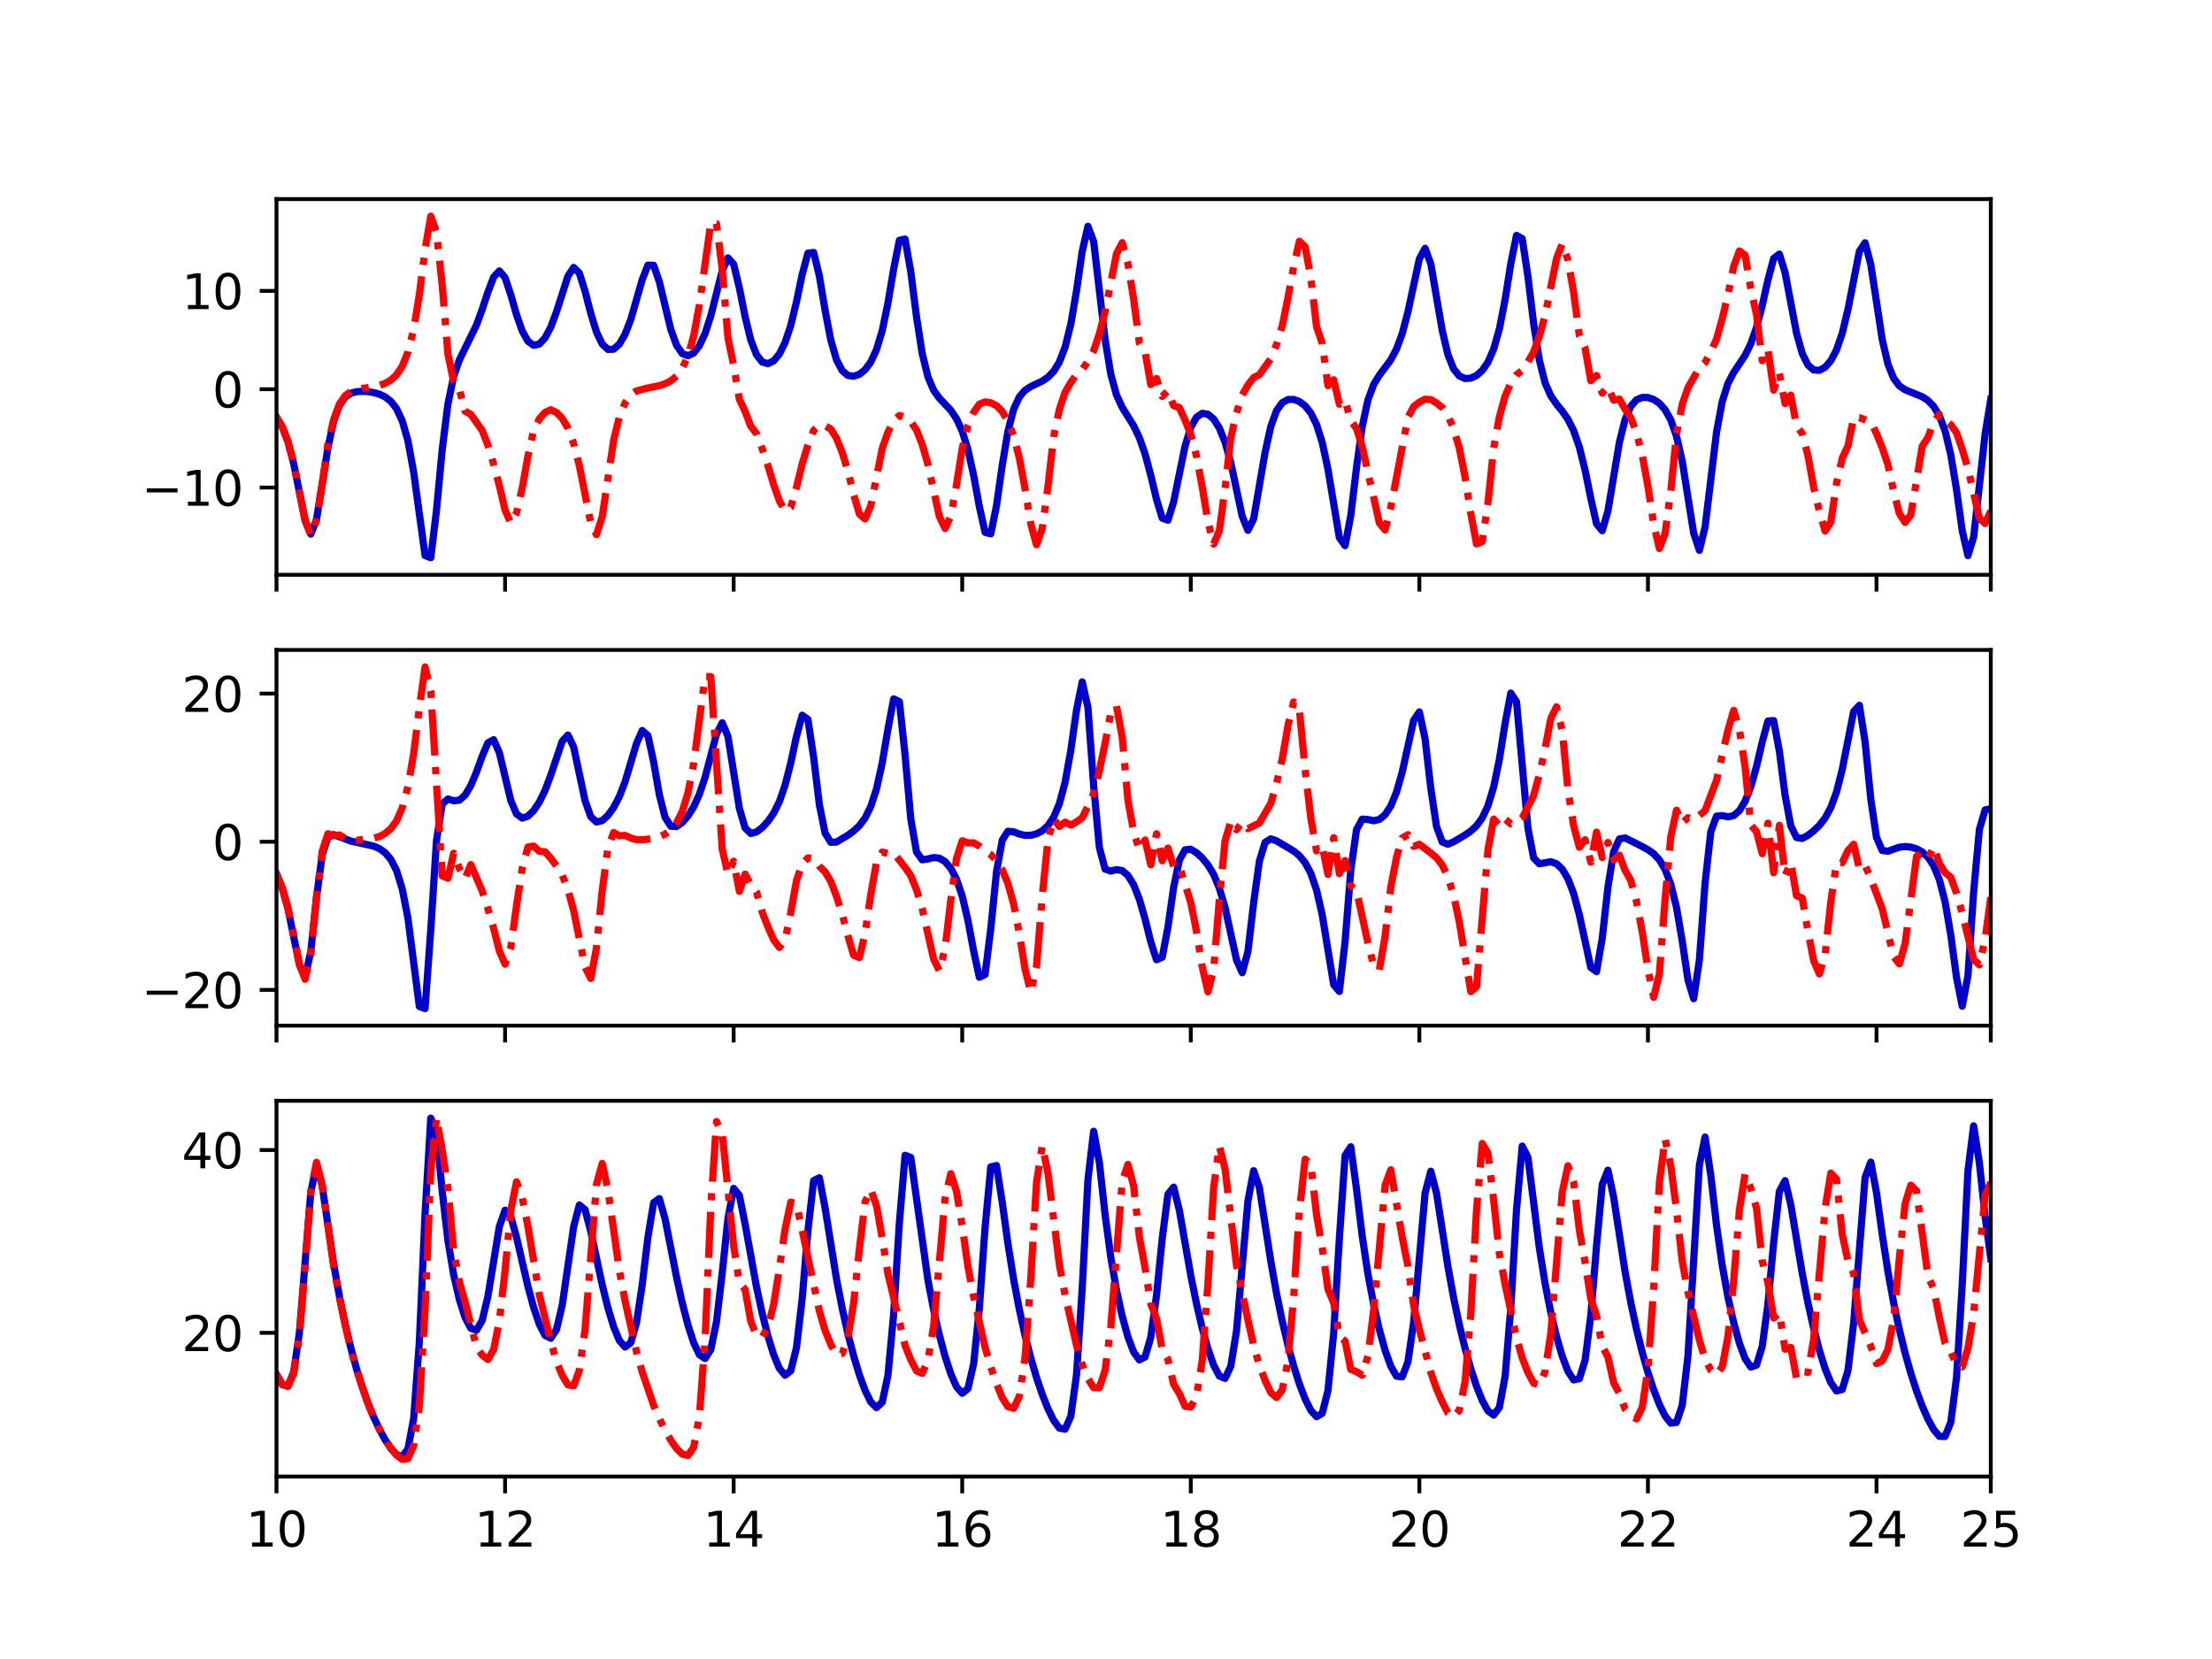 <?xml version="1.0" encoding="utf-8" standalone="no"?>
<!DOCTYPE svg PUBLIC "-//W3C//DTD SVG 1.1//EN"
  "http://www.w3.org/Graphics/SVG/1.1/DTD/svg11.dtd">
<svg xmlns:xlink="http://www.w3.org/1999/xlink" width="460.8pt" height="345.6pt" viewBox="0 0 460.8 345.6" xmlns="http://www.w3.org/2000/svg" version="1.1">
 <defs>
  <style type="text/css">*{stroke-linejoin: round; stroke-linecap: butt}</style>
 </defs>
 <g id="figure_1">
  <g id="patch_1">
   <path d="M 0 345.6 
L 460.8 345.6 
L 460.8 0 
L 0 0 
z
" style="fill: #ffffff"/>
  </g>
  <g id="axes_1">
   <g id="patch_2">
    <path d="M 57.6 119.74 
L 414.72 119.74 
L 414.72 41.472 
L 57.6 41.472 
z
" style="fill: #ffffff"/>
   </g>
   <g id="matplotlib.axis_1">
    <g id="xtick_1">
     <g id="line2d_1">
      <defs>
       <path id="mf9e85c03f9" d="M 0 0 
L 0 3.5 
" style="stroke: #000000; stroke-width: 0.8"/>
      </defs>
      <g>
       <use xlink:href="#mf9e85c03f9" x="57.6" y="119.74" style="stroke: #000000; stroke-width: 0.8"/>
      </g>
     </g>
    </g>
    <g id="xtick_2">
     <g id="line2d_2">
      <g>
       <use xlink:href="#mf9e85c03f9" x="105.216" y="119.74" style="stroke: #000000; stroke-width: 0.8"/>
      </g>
     </g>
    </g>
    <g id="xtick_3">
     <g id="line2d_3">
      <g>
       <use xlink:href="#mf9e85c03f9" x="152.832" y="119.74" style="stroke: #000000; stroke-width: 0.8"/>
      </g>
     </g>
    </g>
    <g id="xtick_4">
     <g id="line2d_4">
      <g>
       <use xlink:href="#mf9e85c03f9" x="200.448" y="119.74" style="stroke: #000000; stroke-width: 0.8"/>
      </g>
     </g>
    </g>
    <g id="xtick_5">
     <g id="line2d_5">
      <g>
       <use xlink:href="#mf9e85c03f9" x="248.064" y="119.74" style="stroke: #000000; stroke-width: 0.8"/>
      </g>
     </g>
    </g>
    <g id="xtick_6">
     <g id="line2d_6">
      <g>
       <use xlink:href="#mf9e85c03f9" x="295.68" y="119.74" style="stroke: #000000; stroke-width: 0.8"/>
      </g>
     </g>
    </g>
    <g id="xtick_7">
     <g id="line2d_7">
      <g>
       <use xlink:href="#mf9e85c03f9" x="343.296" y="119.74" style="stroke: #000000; stroke-width: 0.8"/>
      </g>
     </g>
    </g>
    <g id="xtick_8">
     <g id="line2d_8">
      <g>
       <use xlink:href="#mf9e85c03f9" x="390.912" y="119.74" style="stroke: #000000; stroke-width: 0.8"/>
      </g>
     </g>
    </g>
    <g id="xtick_9">
     <g id="line2d_9">
      <g>
       <use xlink:href="#mf9e85c03f9" x="414.72" y="119.74" style="stroke: #000000; stroke-width: 0.8"/>
      </g>
     </g>
    </g>
   </g>
   <g id="matplotlib.axis_2">
    <g id="ytick_1">
     <g id="line2d_10">
      <defs>
       <path id="m768db7785f" d="M 0 0 
L -3.5 0 
" style="stroke: #000000; stroke-width: 0.8"/>
      </defs>
      <g>
       <use xlink:href="#m768db7785f" x="57.6" y="101.562" style="stroke: #000000; stroke-width: 0.8"/>
      </g>
     </g>
     <g id="text_1">
      <!-- −10 -->
      <g transform="translate(29.495 105.361) scale(0.1 -0.1)">
       <defs>
        <path id="DejaVuSans-2212" d="M 678 2272 
L 4684 2272 
L 4684 1741 
L 678 1741 
L 678 2272 
z
" transform="scale(0.016)"/>
        <path id="DejaVuSans-31" d="M 794 531 
L 1825 531 
L 1825 4091 
L 703 3866 
L 703 4441 
L 1819 4666 
L 2450 4666 
L 2450 531 
L 3481 531 
L 3481 0 
L 794 0 
L 794 531 
z
" transform="scale(0.016)"/>
        <path id="DejaVuSans-30" d="M 2034 4250 
Q 1547 4250 1301 3770 
Q 1056 3291 1056 2328 
Q 1056 1369 1301 889 
Q 1547 409 2034 409 
Q 2525 409 2770 889 
Q 3016 1369 3016 2328 
Q 3016 3291 2770 3770 
Q 2525 4250 2034 4250 
z
M 2034 4750 
Q 2819 4750 3233 4129 
Q 3647 3509 3647 2328 
Q 3647 1150 3233 529 
Q 2819 -91 2034 -91 
Q 1250 -91 836 529 
Q 422 1150 422 2328 
Q 422 3509 836 4129 
Q 1250 4750 2034 4750 
z
" transform="scale(0.016)"/>
       </defs>
       <use xlink:href="#DejaVuSans-2212"/>
       <use xlink:href="#DejaVuSans-31" x="83.789"/>
       <use xlink:href="#DejaVuSans-30" x="147.412"/>
      </g>
     </g>
    </g>
    <g id="ytick_2">
     <g id="line2d_11">
      <g>
       <use xlink:href="#m768db7785f" x="57.6" y="81.078" style="stroke: #000000; stroke-width: 0.8"/>
      </g>
     </g>
     <g id="text_2">
      <!-- 0 -->
      <g transform="translate(44.237 84.878) scale(0.1 -0.1)">
       <use xlink:href="#DejaVuSans-30"/>
      </g>
     </g>
    </g>
    <g id="ytick_3">
     <g id="line2d_12">
      <g>
       <use xlink:href="#m768db7785f" x="57.6" y="60.595" style="stroke: #000000; stroke-width: 0.8"/>
      </g>
     </g>
     <g id="text_3">
      <!-- 10 -->
      <g transform="translate(37.875 64.394) scale(0.1 -0.1)">
       <use xlink:href="#DejaVuSans-31"/>
       <use xlink:href="#DejaVuSans-30" x="63.623"/>
      </g>
     </g>
    </g>
   </g>
   <g id="line2d_13">
    <path d="M 57.6 86.913 
L 58.79 88.912 
L 59.981 92.021 
L 61.171 96.54 
L 63.552 108.402 
L 64.742 111.265 
L 65.933 108.238 
L 68.314 93.288 
L 69.504 87.759 
L 70.694 84.461 
L 71.885 82.735 
L 73.075 81.925 
L 74.266 81.598 
L 75.456 81.52 
L 76.646 81.588 
L 77.837 81.777 
L 79.027 82.114 
L 80.218 82.672 
L 81.408 83.594 
L 82.598 85.118 
L 83.789 87.646 
L 84.979 91.795 
L 86.17 98.324 
L 88.55 115.737 
L 89.741 116.183 
L 90.931 106.308 
L 92.122 93.658 
L 93.312 84.165 
L 94.502 78.404 
L 95.693 74.999 
L 99.264 67.694 
L 100.454 64.445 
L 101.645 60.838 
L 102.835 57.724 
L 104.026 56.433 
L 105.216 57.846 
L 106.406 61.405 
L 107.597 65.544 
L 108.787 68.947 
L 109.978 71.077 
L 111.168 71.93 
L 112.358 71.664 
L 113.549 70.39 
L 114.739 68.14 
L 115.93 64.956 
L 118.31 57.539 
L 119.501 55.716 
L 120.691 56.893 
L 121.882 60.674 
L 123.072 65.296 
L 124.262 69.178 
L 125.453 71.674 
L 126.643 72.796 
L 127.834 72.75 
L 129.024 71.687 
L 130.214 69.631 
L 131.405 66.549 
L 133.786 58.271 
L 134.976 55.236 
L 136.166 55.269 
L 137.357 58.725 
L 139.738 68.612 
L 140.928 71.899 
L 142.118 73.644 
L 143.309 74.113 
L 144.499 73.542 
L 145.69 72.016 
L 146.88 69.468 
L 148.07 65.795 
L 150.451 56.428 
L 151.642 53.723 
L 152.832 55.032 
L 154.022 59.961 
L 155.213 65.939 
L 156.403 70.813 
L 157.594 73.904 
L 158.784 75.421 
L 159.974 75.758 
L 161.165 75.182 
L 162.355 73.754 
L 163.546 71.356 
L 164.736 67.761 
L 165.926 62.848 
L 167.117 57.165 
L 168.307 52.739 
L 169.498 52.583 
L 170.688 57.486 
L 171.878 64.614 
L 173.069 70.823 
L 174.259 74.951 
L 175.45 77.221 
L 176.64 78.214 
L 177.83 78.388 
L 179.021 77.981 
L 180.211 77.032 
L 181.402 75.412 
L 182.592 72.836 
L 183.782 68.882 
L 184.973 63.167 
L 186.163 56.045 
L 187.354 50.059 
L 188.544 49.808 
L 189.734 56.612 
L 190.925 65.991 
L 192.115 73.638 
L 193.306 78.51 
L 194.496 81.297 
L 195.686 82.945 
L 198.067 85.475 
L 199.258 87.232 
L 200.448 89.819 
L 201.638 93.65 
L 202.829 99.028 
L 204.019 105.536 
L 205.21 110.888 
L 206.4 111.212 
L 207.59 105.345 
L 208.781 96.951 
L 209.971 89.869 
L 211.162 85.265 
L 212.352 82.671 
L 213.542 81.297 
L 214.733 80.527 
L 217.114 79.388 
L 218.304 78.587 
L 219.494 77.361 
L 220.685 75.423 
L 221.875 72.34 
L 223.066 67.538 
L 224.256 60.584 
L 225.446 52.373 
L 226.637 47.142 
L 227.827 50.307 
L 230.208 70.686 
L 231.398 77.946 
L 232.589 82.279 
L 233.779 84.867 
L 236.16 88.702 
L 237.35 91.186 
L 238.541 94.582 
L 239.731 99.022 
L 240.922 104.022 
L 242.112 107.935 
L 243.302 108.372 
L 244.493 104.54 
L 246.874 92.912 
L 248.064 89.043 
L 249.254 86.909 
L 250.445 86.108 
L 251.635 86.288 
L 252.826 87.293 
L 254.016 89.169 
L 255.206 92.12 
L 256.397 96.39 
L 258.778 107.564 
L 259.968 110.49 
L 261.158 108.091 
L 263.539 94.266 
L 264.73 88.851 
L 265.92 85.569 
L 267.11 83.894 
L 268.301 83.235 
L 269.491 83.208 
L 270.682 83.642 
L 271.872 84.535 
L 273.062 86.032 
L 274.253 88.424 
L 275.443 92.155 
L 276.634 97.714 
L 279.014 112.005 
L 280.205 113.668 
L 281.395 107.382 
L 282.586 97.393 
L 283.776 88.866 
L 284.966 83.328 
L 286.157 80.113 
L 287.347 78.159 
L 289.728 74.969 
L 290.918 72.718 
L 292.109 69.489 
L 293.299 64.978 
L 295.68 53.913 
L 296.87 51.729 
L 298.061 54.954 
L 300.442 68.844 
L 301.632 73.889 
L 302.822 76.863 
L 304.013 78.332 
L 305.203 78.855 
L 306.394 78.776 
L 307.584 78.229 
L 308.774 77.185 
L 309.965 75.464 
L 311.155 72.736 
L 312.346 68.53 
L 313.536 62.435 
L 314.726 54.933 
L 315.917 49.036 
L 317.107 49.721 
L 318.298 57.611 
L 319.488 67.433 
L 320.678 75.032 
L 321.869 79.749 
L 323.059 82.466 
L 324.25 84.184 
L 325.44 85.639 
L 326.63 87.346 
L 327.821 89.721 
L 329.011 93.154 
L 330.202 97.932 
L 331.392 103.802 
L 332.582 109.086 
L 333.773 110.564 
L 334.963 106.441 
L 337.344 92.184 
L 338.534 87.391 
L 339.725 84.637 
L 340.915 83.29 
L 342.106 82.794 
L 343.296 82.815 
L 344.486 83.219 
L 345.677 84.016 
L 346.867 85.347 
L 348.058 87.487 
L 349.248 90.873 
L 350.438 96.052 
L 352.819 111.043 
L 354.01 114.643 
L 355.2 109.795 
L 357.581 90.071 
L 358.771 83.659 
L 359.962 79.884 
L 361.152 77.604 
L 363.533 74.03 
L 364.723 71.603 
L 365.914 68.211 
L 367.104 63.657 
L 368.294 58.323 
L 369.485 53.848 
L 370.675 52.93 
L 371.866 56.776 
L 374.246 69.371 
L 375.437 73.631 
L 376.627 76.037 
L 377.818 77.068 
L 379.008 77.152 
L 380.198 76.508 
L 381.389 75.147 
L 382.579 72.898 
L 383.77 69.448 
L 384.96 64.486 
L 387.341 52.332 
L 388.531 50.568 
L 389.722 55.106 
L 392.102 70.716 
L 393.293 75.847 
L 394.483 78.811 
L 395.674 80.375 
L 396.864 81.195 
L 400.435 82.651 
L 401.626 83.428 
L 402.816 84.651 
L 404.006 86.614 
L 405.197 89.771 
L 406.387 94.738 
L 407.578 101.992 
L 408.768 110.546 
L 409.958 115.737 
L 411.149 111.868 
L 413.53 90.459 
L 414.72 83.168 
L 414.72 83.168 
" clip-path="url(#p5a6c17640f)" style="fill: none; stroke: #0000cc; stroke-width: 1.5; stroke-linecap: square"/>
   </g>
   <g id="line2d_14">
    <path d="M 57.6 86.913 
L 58.79 88.876 
L 59.981 91.916 
L 61.171 96.353 
L 63.552 108.345 
L 64.742 111.477 
L 65.933 108.381 
L 67.123 100.841 
L 68.314 92.551 
L 69.504 87.417 
L 70.694 84.199 
L 71.885 82.463 
L 73.075 81.559 
L 75.456 80.93 
L 77.837 80.564 
L 79.027 80.304 
L 80.218 79.87 
L 81.408 79.198 
L 82.598 78.094 
L 83.789 76.294 
L 84.979 73.349 
L 86.17 68.606 
L 87.36 61.364 
L 88.55 51.99 
L 89.741 45.03 
L 90.931 48.35 
L 92.122 59.461 
L 93.312 73.779 
L 94.502 79.47 
L 95.693 81.129 
L 96.883 85.651 
L 98.074 86.328 
L 100.454 89.681 
L 101.645 92.751 
L 102.835 96.666 
L 104.026 101.213 
L 105.216 106.246 
L 106.406 108.951 
L 107.597 106.858 
L 108.787 101.675 
L 109.978 95.003 
L 111.168 89.649 
L 112.358 87.255 
L 113.549 85.907 
L 114.739 85.357 
L 115.93 85.934 
L 117.12 87.162 
L 118.31 89.167 
L 119.501 92.419 
L 120.691 97.001 
L 123.072 109.002 
L 124.262 111.374 
L 125.453 107.643 
L 127.834 91.707 
L 129.024 86.798 
L 130.214 83.936 
L 131.405 82.264 
L 132.595 81.435 
L 134.976 80.822 
L 137.357 80.337 
L 138.547 79.957 
L 139.738 79.34 
L 140.928 78.362 
L 142.118 76.77 
L 143.309 74.177 
L 144.499 69.997 
L 145.69 63.522 
L 148.07 46.432 
L 149.261 46.612 
L 150.451 56.059 
L 151.642 70.356 
L 152.832 76.116 
L 154.022 83.176 
L 155.213 85.695 
L 156.403 88.809 
L 157.594 90.327 
L 158.784 93.502 
L 159.974 97.007 
L 161.165 100.949 
L 162.355 104.323 
L 163.546 106.442 
L 164.736 105.669 
L 165.926 101.485 
L 167.117 96.595 
L 168.307 92.71 
L 169.498 89.651 
L 170.688 88.56 
L 171.878 88.687 
L 173.069 89.388 
L 174.259 91.304 
L 175.45 94.282 
L 176.64 98.152 
L 177.83 102.988 
L 179.021 107.078 
L 180.211 108.119 
L 181.402 105.357 
L 183.782 93.43 
L 184.973 90.019 
L 186.163 87.701 
L 187.354 86.558 
L 188.544 86.874 
L 189.734 87.816 
L 190.925 89.586 
L 192.115 92.595 
L 193.306 96.727 
L 195.686 107.59 
L 196.877 110.094 
L 198.067 107.526 
L 199.258 100.984 
L 200.448 93.393 
L 201.638 88.612 
L 202.829 85.894 
L 204.019 84.195 
L 205.21 83.725 
L 206.4 83.912 
L 207.59 84.518 
L 208.781 85.733 
L 209.971 87.722 
L 211.162 90.787 
L 212.352 95.433 
L 213.542 101.868 
L 214.733 109.154 
L 215.923 113.485 
L 217.114 110.108 
L 218.304 101.374 
L 219.494 90.989 
L 220.685 85.291 
L 221.875 81.718 
L 223.066 79.677 
L 224.256 77.998 
L 225.446 77.028 
L 226.637 75.221 
L 227.827 73.056 
L 229.018 69.516 
L 230.208 64.904 
L 232.589 52.845 
L 233.779 50.548 
L 234.97 54.984 
L 236.16 62.352 
L 237.35 71.438 
L 238.541 73.323 
L 239.731 80.12 
L 240.922 78.854 
L 242.112 82.578 
L 243.302 81.452 
L 244.493 84.508 
L 245.683 84.913 
L 246.874 87.535 
L 248.064 90.546 
L 249.254 95.002 
L 250.445 101.478 
L 251.635 108.684 
L 252.826 113.34 
L 254.016 110.535 
L 255.206 101.69 
L 256.397 91.224 
L 257.587 86.047 
L 258.778 82.26 
L 259.968 80.189 
L 261.158 78.667 
L 262.349 78.042 
L 264.73 74.733 
L 265.92 71.79 
L 267.11 67.907 
L 268.301 62.041 
L 269.491 55.469 
L 270.682 50.265 
L 271.872 51.402 
L 273.062 57.761 
L 274.253 68.016 
L 275.443 71.534 
L 276.634 80.343 
L 277.824 79.109 
L 279.014 84.206 
L 280.205 83.377 
L 281.395 87.696 
L 282.586 89.228 
L 283.776 93.057 
L 287.347 108.948 
L 288.538 110.395 
L 289.728 105.694 
L 293.299 86.927 
L 294.49 84.704 
L 295.68 83.771 
L 296.87 83.165 
L 298.061 83.25 
L 299.251 83.944 
L 300.442 84.906 
L 301.632 86.626 
L 302.822 89.304 
L 304.013 93.382 
L 305.203 99.404 
L 306.394 106.973 
L 307.584 113.308 
L 308.774 112.795 
L 309.965 104.788 
L 311.155 93.334 
L 312.346 86.816 
L 313.536 82.506 
L 314.726 79.805 
L 315.917 78.073 
L 317.107 77.144 
L 318.298 75.387 
L 319.488 73.312 
L 320.678 70.021 
L 321.869 65.715 
L 324.25 53.872 
L 325.44 50.811 
L 326.63 54.138 
L 327.821 60.962 
L 329.011 69.957 
L 330.202 72.522 
L 331.392 79.3 
L 332.582 78.232 
L 333.773 81.888 
L 334.963 80.53 
L 336.154 83.363 
L 337.344 83.133 
L 338.534 85.264 
L 339.725 87.006 
L 340.915 90.131 
L 342.106 94.827 
L 343.296 101.328 
L 344.486 109.189 
L 345.677 114.271 
L 346.867 111.148 
L 348.058 102.249 
L 349.248 90.448 
L 350.438 84.241 
L 351.629 80.761 
L 354.01 76.625 
L 355.2 75.503 
L 356.39 73.283 
L 357.581 70.656 
L 358.771 66.375 
L 359.962 61.464 
L 361.152 55.514 
L 362.342 52.285 
L 363.533 53.172 
L 364.723 60.091 
L 365.914 65.552 
L 367.104 75.147 
L 368.294 72.778 
L 369.485 81.28 
L 370.675 77.734 
L 371.866 84.084 
L 373.056 82.316 
L 374.246 88.686 
L 375.437 90.329 
L 376.627 94.908 
L 377.818 101.531 
L 379.008 106.492 
L 380.198 110.614 
L 381.389 108.742 
L 382.579 100.701 
L 383.77 95.448 
L 384.96 92.898 
L 386.15 86.973 
L 387.341 87.002 
L 389.722 87.916 
L 390.912 90.32 
L 392.102 93.272 
L 393.293 96.809 
L 394.483 102.424 
L 395.674 106.958 
L 396.864 108.835 
L 398.054 107.244 
L 400.435 92.945 
L 401.626 91.134 
L 402.816 87.899 
L 404.006 86.315 
L 405.197 87.489 
L 406.387 88.479 
L 407.578 90.165 
L 408.768 93.602 
L 409.958 97.577 
L 412.339 107.945 
L 413.53 109.05 
L 414.72 106.438 
L 414.72 106.438 
" clip-path="url(#p5a6c17640f)" style="fill: none; stroke-dasharray: 9.6,2.4,1.5,2.4; stroke-dashoffset: 0; stroke: #ff0000; stroke-width: 1.5"/>
   </g>
   <g id="patch_3">
    <path d="M 57.6 119.74 
L 57.6 41.472 
" style="fill: none; stroke: #000000; stroke-width: 0.8; stroke-linejoin: miter; stroke-linecap: square"/>
   </g>
   <g id="patch_4">
    <path d="M 414.72 119.74 
L 414.72 41.472 
" style="fill: none; stroke: #000000; stroke-width: 0.8; stroke-linejoin: miter; stroke-linecap: square"/>
   </g>
   <g id="patch_5">
    <path d="M 57.6 119.74 
L 414.72 119.74 
" style="fill: none; stroke: #000000; stroke-width: 0.8; stroke-linejoin: miter; stroke-linecap: square"/>
   </g>
   <g id="patch_6">
    <path d="M 57.6 41.472 
L 414.72 41.472 
" style="fill: none; stroke: #000000; stroke-width: 0.8; stroke-linejoin: miter; stroke-linecap: square"/>
   </g>
  </g>
  <g id="axes_2">
   <g id="patch_7">
    <path d="M 57.6 213.662 
L 414.72 213.662 
L 414.72 135.394 
L 57.6 135.394 
z
" style="fill: #ffffff"/>
   </g>
   <g id="matplotlib.axis_3">
    <g id="xtick_10">
     <g id="line2d_15">
      <g>
       <use xlink:href="#mf9e85c03f9" x="57.6" y="213.662" style="stroke: #000000; stroke-width: 0.8"/>
      </g>
     </g>
    </g>
    <g id="xtick_11">
     <g id="line2d_16">
      <g>
       <use xlink:href="#mf9e85c03f9" x="105.216" y="213.662" style="stroke: #000000; stroke-width: 0.8"/>
      </g>
     </g>
    </g>
    <g id="xtick_12">
     <g id="line2d_17">
      <g>
       <use xlink:href="#mf9e85c03f9" x="152.832" y="213.662" style="stroke: #000000; stroke-width: 0.8"/>
      </g>
     </g>
    </g>
    <g id="xtick_13">
     <g id="line2d_18">
      <g>
       <use xlink:href="#mf9e85c03f9" x="200.448" y="213.662" style="stroke: #000000; stroke-width: 0.8"/>
      </g>
     </g>
    </g>
    <g id="xtick_14">
     <g id="line2d_19">
      <g>
       <use xlink:href="#mf9e85c03f9" x="248.064" y="213.662" style="stroke: #000000; stroke-width: 0.8"/>
      </g>
     </g>
    </g>
    <g id="xtick_15">
     <g id="line2d_20">
      <g>
       <use xlink:href="#mf9e85c03f9" x="295.68" y="213.662" style="stroke: #000000; stroke-width: 0.8"/>
      </g>
     </g>
    </g>
    <g id="xtick_16">
     <g id="line2d_21">
      <g>
       <use xlink:href="#mf9e85c03f9" x="343.296" y="213.662" style="stroke: #000000; stroke-width: 0.8"/>
      </g>
     </g>
    </g>
    <g id="xtick_17">
     <g id="line2d_22">
      <g>
       <use xlink:href="#mf9e85c03f9" x="390.912" y="213.662" style="stroke: #000000; stroke-width: 0.8"/>
      </g>
     </g>
    </g>
    <g id="xtick_18">
     <g id="line2d_23">
      <g>
       <use xlink:href="#mf9e85c03f9" x="414.72" y="213.662" style="stroke: #000000; stroke-width: 0.8"/>
      </g>
     </g>
    </g>
   </g>
   <g id="matplotlib.axis_4">
    <g id="ytick_4">
     <g id="line2d_24">
      <g>
       <use xlink:href="#m768db7785f" x="57.6" y="206.21" style="stroke: #000000; stroke-width: 0.8"/>
      </g>
     </g>
     <g id="text_4">
      <!-- −20 -->
      <g transform="translate(29.495 210.01) scale(0.1 -0.1)">
       <defs>
        <path id="DejaVuSans-32" d="M 1228 531 
L 3431 531 
L 3431 0 
L 469 0 
L 469 531 
Q 828 903 1448 1529 
Q 2069 2156 2228 2338 
Q 2531 2678 2651 2914 
Q 2772 3150 2772 3378 
Q 2772 3750 2511 3984 
Q 2250 4219 1831 4219 
Q 1534 4219 1204 4116 
Q 875 4013 500 3803 
L 500 4441 
Q 881 4594 1212 4672 
Q 1544 4750 1819 4750 
Q 2544 4750 2975 4387 
Q 3406 4025 3406 3419 
Q 3406 3131 3298 2873 
Q 3191 2616 2906 2266 
Q 2828 2175 2409 1742 
Q 1991 1309 1228 531 
z
" transform="scale(0.016)"/>
       </defs>
       <use xlink:href="#DejaVuSans-2212"/>
       <use xlink:href="#DejaVuSans-32" x="83.789"/>
       <use xlink:href="#DejaVuSans-30" x="147.412"/>
      </g>
     </g>
    </g>
    <g id="ytick_5">
     <g id="line2d_25">
      <g>
       <use xlink:href="#m768db7785f" x="57.6" y="175.351" style="stroke: #000000; stroke-width: 0.8"/>
      </g>
     </g>
     <g id="text_5">
      <!-- 0 -->
      <g transform="translate(44.237 179.15) scale(0.1 -0.1)">
       <use xlink:href="#DejaVuSans-30"/>
      </g>
     </g>
    </g>
    <g id="ytick_6">
     <g id="line2d_26">
      <g>
       <use xlink:href="#m768db7785f" x="57.6" y="144.492" style="stroke: #000000; stroke-width: 0.8"/>
      </g>
     </g>
     <g id="text_6">
      <!-- 20 -->
      <g transform="translate(37.875 148.291) scale(0.1 -0.1)">
       <use xlink:href="#DejaVuSans-32"/>
       <use xlink:href="#DejaVuSans-30" x="63.623"/>
      </g>
     </g>
    </g>
   </g>
   <g id="line2d_27">
    <path d="M 57.6 182.068 
L 58.79 185.02 
L 59.981 189.277 
L 62.362 200.936 
L 63.552 203.573 
L 64.742 198.229 
L 65.933 187.013 
L 67.123 178.084 
L 68.314 174.414 
L 69.504 173.859 
L 73.075 175.212 
L 77.837 176.261 
L 79.027 176.779 
L 80.218 177.621 
L 81.408 179.011 
L 82.598 181.321 
L 83.789 185.143 
L 84.979 191.287 
L 87.36 209.675 
L 88.55 210.104 
L 89.741 193.657 
L 90.931 175.116 
L 92.122 167.482 
L 93.312 166.447 
L 94.502 166.816 
L 95.693 166.693 
L 96.883 165.648 
L 98.074 163.655 
L 99.264 160.823 
L 100.454 157.529 
L 101.645 154.744 
L 102.835 154.097 
L 104.026 156.814 
L 106.406 166.748 
L 107.597 169.563 
L 108.787 170.426 
L 109.978 170.029 
L 111.168 168.863 
L 112.358 167.083 
L 113.549 164.645 
L 114.739 161.486 
L 117.12 154.417 
L 118.31 153.119 
L 119.501 155.609 
L 121.882 166.805 
L 123.072 170.15 
L 124.262 171.245 
L 125.453 170.946 
L 126.643 169.871 
L 127.834 168.221 
L 129.024 165.934 
L 130.214 162.863 
L 132.595 154.893 
L 133.786 152.174 
L 134.976 153.252 
L 136.166 158.754 
L 137.357 165.589 
L 138.547 170.259 
L 139.738 172.118 
L 140.928 172.178 
L 142.118 171.344 
L 143.309 169.985 
L 144.499 168.096 
L 145.69 165.485 
L 146.88 161.934 
L 149.261 152.897 
L 150.451 150.567 
L 151.642 153.395 
L 154.022 168.373 
L 155.213 172.468 
L 156.403 173.633 
L 157.594 173.317 
L 158.784 172.396 
L 159.974 171.122 
L 161.165 169.409 
L 162.355 167.001 
L 163.546 163.574 
L 164.736 158.897 
L 165.926 153.351 
L 167.117 148.993 
L 168.307 149.871 
L 169.498 157.803 
L 170.688 167.604 
L 171.878 173.552 
L 173.069 175.468 
L 174.259 175.416 
L 176.64 173.985 
L 177.83 173.117 
L 179.021 172.008 
L 180.211 170.419 
L 181.402 168.013 
L 182.592 164.341 
L 183.782 158.94 
L 184.973 151.909 
L 186.163 145.6 
L 187.354 146.168 
L 188.544 157.299 
L 189.734 170.562 
L 190.925 177.456 
L 192.115 179.117 
L 193.306 178.936 
L 194.496 178.641 
L 195.686 178.776 
L 196.877 179.485 
L 198.067 180.876 
L 199.258 183.159 
L 200.448 186.665 
L 201.638 191.724 
L 202.829 198.103 
L 204.019 203.591 
L 205.21 203.008 
L 206.4 193.442 
L 207.59 181.657 
L 208.781 175.022 
L 209.971 173.169 
L 211.162 173.283 
L 212.352 173.748 
L 213.542 174.024 
L 214.733 174.013 
L 215.923 173.71 
L 217.114 173.081 
L 218.304 172.007 
L 219.494 170.255 
L 220.685 167.437 
L 221.875 162.984 
L 223.066 156.333 
L 224.256 147.936 
L 225.446 142.046 
L 226.637 147.381 
L 227.827 163.652 
L 229.018 176.559 
L 230.208 181.044 
L 231.398 181.459 
L 232.589 181.164 
L 233.779 181.363 
L 234.97 182.374 
L 236.16 184.316 
L 237.35 187.321 
L 238.541 191.441 
L 239.731 196.224 
L 240.922 199.927 
L 242.112 199.406 
L 243.302 193.155 
L 244.493 184.831 
L 245.683 179.184 
L 246.874 177.027 
L 248.064 176.912 
L 249.254 177.64 
L 250.445 178.737 
L 251.635 180.18 
L 252.826 182.169 
L 254.016 185.016 
L 255.206 189.057 
L 257.587 199.969 
L 258.778 202.632 
L 259.968 198.211 
L 261.158 188.085 
L 262.349 179.407 
L 263.539 175.488 
L 264.73 174.736 
L 265.92 175.164 
L 269.491 177.281 
L 270.682 178.263 
L 271.872 179.701 
L 273.062 181.918 
L 274.253 185.368 
L 275.443 190.589 
L 277.824 205.112 
L 279.014 206.535 
L 280.205 196.157 
L 281.395 181.28 
L 282.586 172.844 
L 283.776 170.639 
L 284.966 170.725 
L 286.157 170.976 
L 287.347 170.705 
L 288.538 169.724 
L 289.728 167.9 
L 290.918 165.021 
L 292.109 160.84 
L 294.49 150.053 
L 295.68 148.308 
L 296.87 153.909 
L 298.061 164.215 
L 299.251 172.144 
L 300.442 175.403 
L 301.632 175.869 
L 302.822 175.362 
L 305.203 173.952 
L 306.394 173.134 
L 307.584 172.034 
L 308.774 170.399 
L 309.965 167.874 
L 311.155 163.973 
L 312.346 158.197 
L 313.536 150.718 
L 314.726 144.381 
L 315.917 146.185 
L 318.298 172.531 
L 319.488 178.729 
L 320.678 179.939 
L 323.059 179.516 
L 324.25 179.929 
L 325.44 181.058 
L 326.63 183.048 
L 327.821 186.141 
L 329.011 190.593 
L 331.392 201.538 
L 332.582 202.407 
L 333.773 195.497 
L 334.963 184.803 
L 336.154 177.451 
L 337.344 174.769 
L 338.534 174.559 
L 340.915 175.741 
L 343.296 176.993 
L 344.486 177.849 
L 345.677 179.117 
L 346.867 181.093 
L 348.058 184.211 
L 349.248 189.044 
L 350.438 196.016 
L 351.629 204.105 
L 352.819 208.047 
L 354.01 199.999 
L 355.2 183.973 
L 356.39 173.27 
L 357.581 170.022 
L 358.771 169.898 
L 359.962 170.169 
L 361.152 169.91 
L 362.342 168.873 
L 363.533 166.931 
L 364.723 163.912 
L 365.914 159.681 
L 367.104 154.56 
L 368.294 150.212 
L 369.485 150.107 
L 370.675 156.488 
L 371.866 165.672 
L 373.056 172.034 
L 374.246 174.471 
L 375.437 174.663 
L 376.627 174.014 
L 377.818 173.086 
L 379.008 171.944 
L 380.198 170.42 
L 381.389 168.227 
L 382.579 164.986 
L 383.77 160.309 
L 386.15 148.231 
L 387.341 146.927 
L 388.531 154.517 
L 389.722 166.489 
L 390.912 174.46 
L 392.102 177.174 
L 393.293 177.332 
L 395.674 176.482 
L 396.864 176.352 
L 398.054 176.465 
L 399.245 176.822 
L 400.435 177.478 
L 401.626 178.569 
L 402.816 180.351 
L 404.006 183.24 
L 405.197 187.851 
L 406.387 194.805 
L 407.578 203.623 
L 408.768 209.607 
L 409.958 203.256 
L 411.149 185.761 
L 412.339 172.821 
L 413.53 168.72 
L 414.72 168.483 
L 414.72 168.483 
" clip-path="url(#p1a57b9cb38)" style="fill: none; stroke: #0000cc; stroke-width: 1.5; stroke-linecap: square"/>
   </g>
   <g id="line2d_28">
    <path d="M 57.6 182.068 
L 58.79 184.912 
L 59.981 189.057 
L 61.171 194.659 
L 62.362 200.827 
L 63.552 203.998 
L 64.742 198.724 
L 65.933 186.825 
L 67.123 177.323 
L 68.314 173.691 
L 69.504 174.093 
L 70.694 173.94 
L 71.885 174.676 
L 73.075 174.921 
L 74.266 175.049 
L 77.837 174.621 
L 79.027 174.265 
L 80.218 173.638 
L 81.408 172.645 
L 82.598 170.994 
L 83.789 168.294 
L 84.979 163.894 
L 86.17 157.001 
L 87.36 147.441 
L 88.55 138.952 
L 89.741 143.992 
L 92.122 182.46 
L 93.312 182.956 
L 94.502 177.747 
L 95.693 180.902 
L 96.883 183.018 
L 98.074 180.111 
L 100.454 185.627 
L 101.645 189.317 
L 102.835 193.399 
L 104.026 198.123 
L 105.216 200.861 
L 106.406 197.364 
L 107.597 188.703 
L 108.787 180.951 
L 109.978 176.438 
L 111.168 176.256 
L 112.358 177.349 
L 113.549 177.443 
L 114.739 178.8 
L 115.93 180.406 
L 117.12 182.294 
L 118.31 185.337 
L 119.501 189.695 
L 121.882 201.468 
L 123.072 203.833 
L 124.262 197.424 
L 125.453 185.509 
L 126.643 176.587 
L 127.834 173.438 
L 129.024 174.121 
L 130.214 174.036 
L 131.405 174.588 
L 132.595 174.92 
L 133.786 174.951 
L 136.166 174.678 
L 137.357 174.323 
L 138.547 173.781 
L 139.738 172.885 
L 140.928 171.439 
L 142.118 169.06 
L 143.309 165.201 
L 144.499 159.095 
L 146.88 140.923 
L 148.07 140.956 
L 150.451 176.884 
L 151.642 182.083 
L 152.832 179.41 
L 154.022 185.681 
L 155.213 182.099 
L 156.403 184.291 
L 157.594 185.847 
L 158.784 190.045 
L 159.974 193.076 
L 161.165 195.785 
L 162.355 197.369 
L 163.546 195.832 
L 164.736 190.04 
L 165.926 183.418 
L 167.117 179.973 
L 168.307 178.717 
L 169.498 178.839 
L 170.688 180.46 
L 171.878 181.632 
L 173.069 183.617 
L 174.259 186.722 
L 175.45 190.458 
L 176.64 194.969 
L 177.83 198.99 
L 179.021 199.493 
L 180.211 194.462 
L 181.402 186.31 
L 182.592 179.632 
L 183.782 177.506 
L 184.973 177.802 
L 186.163 177.669 
L 188.544 180.698 
L 189.734 182.414 
L 190.925 185.333 
L 192.115 189.326 
L 194.496 199.812 
L 195.686 202.242 
L 196.877 197.552 
L 198.067 187.507 
L 199.258 178.831 
L 200.448 175.145 
L 201.638 175.606 
L 202.829 175.582 
L 204.019 176.258 
L 205.21 177.308 
L 206.4 178.057 
L 207.59 179.309 
L 208.781 181.211 
L 209.971 184.048 
L 211.162 188.355 
L 212.352 194.497 
L 213.542 201.88 
L 214.733 206.696 
L 215.923 201.271 
L 217.114 186.651 
L 218.304 175.007 
L 219.494 170.59 
L 220.685 172.163 
L 221.875 171.271 
L 223.066 171.892 
L 224.256 171.214 
L 225.446 170.357 
L 226.637 167.94 
L 227.827 165.239 
L 229.018 160.523 
L 230.208 154.86 
L 231.398 148.523 
L 232.589 147.084 
L 233.779 153.599 
L 234.97 166.722 
L 236.16 173.299 
L 237.35 177.067 
L 238.541 174.984 
L 239.731 180.148 
L 240.922 173.695 
L 242.112 179.315 
L 243.302 176.666 
L 244.493 180.529 
L 245.683 180.37 
L 248.064 188.052 
L 249.254 193.997 
L 250.445 201.426 
L 251.635 206.611 
L 252.826 201.956 
L 254.016 187.356 
L 255.206 175.128 
L 256.397 171.106 
L 257.587 172.845 
L 258.778 171.288 
L 259.968 172.63 
L 262.349 171.444 
L 264.73 167.344 
L 265.92 163.253 
L 267.11 158.14 
L 268.301 151.186 
L 269.491 146.229 
L 270.682 147.879 
L 271.872 160.246 
L 273.062 170.399 
L 274.253 177.257 
L 275.443 176.19 
L 276.634 182.162 
L 277.824 174.509 
L 279.014 182.003 
L 280.205 179.274 
L 281.395 184.516 
L 282.586 185.512 
L 284.966 196.439 
L 286.157 201.129 
L 287.347 202.043 
L 288.538 195.04 
L 289.728 184.809 
L 290.918 178.603 
L 292.109 174.572 
L 293.299 173.885 
L 294.49 176.331 
L 295.68 175.881 
L 298.061 177.699 
L 299.251 178.676 
L 300.442 180.207 
L 301.632 182.731 
L 302.822 186.5 
L 304.013 192.155 
L 306.394 206.573 
L 307.584 205.536 
L 309.965 177.012 
L 311.155 170.633 
L 312.346 172.016 
L 313.536 170.613 
L 314.726 171.639 
L 315.917 171.332 
L 317.107 170.411 
L 319.488 165.722 
L 320.678 161.333 
L 321.869 155.944 
L 323.059 149.66 
L 324.25 147.253 
L 325.44 152.2 
L 326.63 164.515 
L 327.821 172.032 
L 329.011 176.501 
L 330.202 174.935 
L 331.392 179.61 
L 332.582 173.347 
L 333.773 178.638 
L 334.963 175.502 
L 336.154 179.154 
L 337.344 178.138 
L 338.534 181.316 
L 339.725 183.402 
L 340.915 187.827 
L 342.106 194.118 
L 343.296 201.964 
L 344.486 207.756 
L 345.677 202.91 
L 346.867 187.35 
L 348.058 174.318 
L 349.248 168.791 
L 350.438 171.463 
L 351.629 170.327 
L 352.819 170.747 
L 354.01 169.875 
L 355.2 168.848 
L 357.581 162.554 
L 359.962 152.12 
L 361.152 147.993 
L 362.342 151.972 
L 363.533 159.763 
L 364.723 171.847 
L 365.914 173.25 
L 367.104 177.84 
L 368.294 171.484 
L 369.485 181.789 
L 370.675 171.928 
L 371.866 182.38 
L 373.056 179.686 
L 374.246 186.574 
L 375.437 187.091 
L 376.627 193.954 
L 377.818 200.121 
L 379.008 202.886 
L 380.198 198.966 
L 381.389 187.846 
L 382.579 179.723 
L 383.77 179.719 
L 384.96 177.182 
L 386.15 175.878 
L 387.341 181.005 
L 388.531 180.251 
L 389.722 183.039 
L 392.102 189.33 
L 394.483 199.31 
L 395.674 200.807 
L 396.864 196.57 
L 399.245 178.41 
L 400.435 177.777 
L 401.626 178.927 
L 402.816 176.403 
L 404.006 179.872 
L 405.197 181.793 
L 406.387 182.757 
L 407.578 186.059 
L 408.768 190.257 
L 411.149 199.89 
L 412.339 200.996 
L 413.53 195.617 
L 414.72 186.9 
L 414.72 186.9 
" clip-path="url(#p1a57b9cb38)" style="fill: none; stroke-dasharray: 9.6,2.4,1.5,2.4; stroke-dashoffset: 0; stroke: #ff0000; stroke-width: 1.5"/>
   </g>
   <g id="patch_8">
    <path d="M 57.6 213.662 
L 57.6 135.394 
" style="fill: none; stroke: #000000; stroke-width: 0.8; stroke-linejoin: miter; stroke-linecap: square"/>
   </g>
   <g id="patch_9">
    <path d="M 414.72 213.662 
L 414.72 135.394 
" style="fill: none; stroke: #000000; stroke-width: 0.8; stroke-linejoin: miter; stroke-linecap: square"/>
   </g>
   <g id="patch_10">
    <path d="M 57.6 213.662 
L 414.72 213.662 
" style="fill: none; stroke: #000000; stroke-width: 0.8; stroke-linejoin: miter; stroke-linecap: square"/>
   </g>
   <g id="patch_11">
    <path d="M 57.6 135.394 
L 414.72 135.394 
" style="fill: none; stroke: #000000; stroke-width: 0.8; stroke-linejoin: miter; stroke-linecap: square"/>
   </g>
  </g>
  <g id="axes_3">
   <g id="patch_12">
    <path d="M 57.6 307.584 
L 414.72 307.584 
L 414.72 229.316 
L 57.6 229.316 
z
" style="fill: #ffffff"/>
   </g>
   <g id="matplotlib.axis_5">
    <g id="xtick_19">
     <g id="line2d_29">
      <g>
       <use xlink:href="#mf9e85c03f9" x="57.6" y="307.584" style="stroke: #000000; stroke-width: 0.8"/>
      </g>
     </g>
     <g id="text_7">
      <!-- 10 -->
      <g transform="translate(51.237 322.182) scale(0.1 -0.1)">
       <use xlink:href="#DejaVuSans-31"/>
       <use xlink:href="#DejaVuSans-30" x="63.623"/>
      </g>
     </g>
    </g>
    <g id="xtick_20">
     <g id="line2d_30">
      <g>
       <use xlink:href="#mf9e85c03f9" x="105.216" y="307.584" style="stroke: #000000; stroke-width: 0.8"/>
      </g>
     </g>
     <g id="text_8">
      <!-- 12 -->
      <g transform="translate(98.853 322.182) scale(0.1 -0.1)">
       <use xlink:href="#DejaVuSans-31"/>
       <use xlink:href="#DejaVuSans-32" x="63.623"/>
      </g>
     </g>
    </g>
    <g id="xtick_21">
     <g id="line2d_31">
      <g>
       <use xlink:href="#mf9e85c03f9" x="152.832" y="307.584" style="stroke: #000000; stroke-width: 0.8"/>
      </g>
     </g>
     <g id="text_9">
      <!-- 14 -->
      <g transform="translate(146.47 322.182) scale(0.1 -0.1)">
       <defs>
        <path id="DejaVuSans-34" d="M 2419 4116 
L 825 1625 
L 2419 1625 
L 2419 4116 
z
M 2253 4666 
L 3047 4666 
L 3047 1625 
L 3713 1625 
L 3713 1100 
L 3047 1100 
L 3047 0 
L 2419 0 
L 2419 1100 
L 313 1100 
L 313 1709 
L 2253 4666 
z
" transform="scale(0.016)"/>
       </defs>
       <use xlink:href="#DejaVuSans-31"/>
       <use xlink:href="#DejaVuSans-34" x="63.623"/>
      </g>
     </g>
    </g>
    <g id="xtick_22">
     <g id="line2d_32">
      <g>
       <use xlink:href="#mf9e85c03f9" x="200.448" y="307.584" style="stroke: #000000; stroke-width: 0.8"/>
      </g>
     </g>
     <g id="text_10">
      <!-- 16 -->
      <g transform="translate(194.085 322.182) scale(0.1 -0.1)">
       <defs>
        <path id="DejaVuSans-36" d="M 2113 2584 
Q 1688 2584 1439 2293 
Q 1191 2003 1191 1497 
Q 1191 994 1439 701 
Q 1688 409 2113 409 
Q 2538 409 2786 701 
Q 3034 994 3034 1497 
Q 3034 2003 2786 2293 
Q 2538 2584 2113 2584 
z
M 3366 4563 
L 3366 3988 
Q 3128 4100 2886 4159 
Q 2644 4219 2406 4219 
Q 1781 4219 1451 3797 
Q 1122 3375 1075 2522 
Q 1259 2794 1537 2939 
Q 1816 3084 2150 3084 
Q 2853 3084 3261 2657 
Q 3669 2231 3669 1497 
Q 3669 778 3244 343 
Q 2819 -91 2113 -91 
Q 1303 -91 875 529 
Q 447 1150 447 2328 
Q 447 3434 972 4092 
Q 1497 4750 2381 4750 
Q 2619 4750 2861 4703 
Q 3103 4656 3366 4563 
z
" transform="scale(0.016)"/>
       </defs>
       <use xlink:href="#DejaVuSans-31"/>
       <use xlink:href="#DejaVuSans-36" x="63.623"/>
      </g>
     </g>
    </g>
    <g id="xtick_23">
     <g id="line2d_33">
      <g>
       <use xlink:href="#mf9e85c03f9" x="248.064" y="307.584" style="stroke: #000000; stroke-width: 0.8"/>
      </g>
     </g>
     <g id="text_11">
      <!-- 18 -->
      <g transform="translate(241.702 322.182) scale(0.1 -0.1)">
       <defs>
        <path id="DejaVuSans-38" d="M 2034 2216 
Q 1584 2216 1326 1975 
Q 1069 1734 1069 1313 
Q 1069 891 1326 650 
Q 1584 409 2034 409 
Q 2484 409 2743 651 
Q 3003 894 3003 1313 
Q 3003 1734 2745 1975 
Q 2488 2216 2034 2216 
z
M 1403 2484 
Q 997 2584 770 2862 
Q 544 3141 544 3541 
Q 544 4100 942 4425 
Q 1341 4750 2034 4750 
Q 2731 4750 3128 4425 
Q 3525 4100 3525 3541 
Q 3525 3141 3298 2862 
Q 3072 2584 2669 2484 
Q 3125 2378 3379 2068 
Q 3634 1759 3634 1313 
Q 3634 634 3220 271 
Q 2806 -91 2034 -91 
Q 1263 -91 848 271 
Q 434 634 434 1313 
Q 434 1759 690 2068 
Q 947 2378 1403 2484 
z
M 1172 3481 
Q 1172 3119 1398 2916 
Q 1625 2713 2034 2713 
Q 2441 2713 2670 2916 
Q 2900 3119 2900 3481 
Q 2900 3844 2670 4047 
Q 2441 4250 2034 4250 
Q 1625 4250 1398 4047 
Q 1172 3844 1172 3481 
z
" transform="scale(0.016)"/>
       </defs>
       <use xlink:href="#DejaVuSans-31"/>
       <use xlink:href="#DejaVuSans-38" x="63.623"/>
      </g>
     </g>
    </g>
    <g id="xtick_24">
     <g id="line2d_34">
      <g>
       <use xlink:href="#mf9e85c03f9" x="295.68" y="307.584" style="stroke: #000000; stroke-width: 0.8"/>
      </g>
     </g>
     <g id="text_12">
      <!-- 20 -->
      <g transform="translate(289.317 322.182) scale(0.1 -0.1)">
       <use xlink:href="#DejaVuSans-32"/>
       <use xlink:href="#DejaVuSans-30" x="63.623"/>
      </g>
     </g>
    </g>
    <g id="xtick_25">
     <g id="line2d_35">
      <g>
       <use xlink:href="#mf9e85c03f9" x="343.296" y="307.584" style="stroke: #000000; stroke-width: 0.8"/>
      </g>
     </g>
     <g id="text_13">
      <!-- 22 -->
      <g transform="translate(336.933 322.182) scale(0.1 -0.1)">
       <use xlink:href="#DejaVuSans-32"/>
       <use xlink:href="#DejaVuSans-32" x="63.623"/>
      </g>
     </g>
    </g>
    <g id="xtick_26">
     <g id="line2d_36">
      <g>
       <use xlink:href="#mf9e85c03f9" x="390.912" y="307.584" style="stroke: #000000; stroke-width: 0.8"/>
      </g>
     </g>
     <g id="text_14">
      <!-- 24 -->
      <g transform="translate(384.55 322.182) scale(0.1 -0.1)">
       <use xlink:href="#DejaVuSans-32"/>
       <use xlink:href="#DejaVuSans-34" x="63.623"/>
      </g>
     </g>
    </g>
    <g id="xtick_27">
     <g id="line2d_37">
      <g>
       <use xlink:href="#mf9e85c03f9" x="414.72" y="307.584" style="stroke: #000000; stroke-width: 0.8"/>
      </g>
     </g>
     <g id="text_15">
      <!-- 25 -->
      <g transform="translate(408.358 322.182) scale(0.1 -0.1)">
       <defs>
        <path id="DejaVuSans-35" d="M 691 4666 
L 3169 4666 
L 3169 4134 
L 1269 4134 
L 1269 2991 
Q 1406 3038 1543 3061 
Q 1681 3084 1819 3084 
Q 2600 3084 3056 2656 
Q 3513 2228 3513 1497 
Q 3513 744 3044 326 
Q 2575 -91 1722 -91 
Q 1428 -91 1123 -41 
Q 819 9 494 109 
L 494 744 
Q 775 591 1075 516 
Q 1375 441 1709 441 
Q 2250 441 2565 725 
Q 2881 1009 2881 1497 
Q 2881 1984 2565 2268 
Q 2250 2553 1709 2553 
Q 1456 2553 1204 2497 
Q 953 2441 691 2322 
L 691 4666 
z
" transform="scale(0.016)"/>
       </defs>
       <use xlink:href="#DejaVuSans-32"/>
       <use xlink:href="#DejaVuSans-35" x="63.623"/>
      </g>
     </g>
    </g>
   </g>
   <g id="matplotlib.axis_6">
    <g id="ytick_7">
     <g id="line2d_38">
      <g>
       <use xlink:href="#m768db7785f" x="57.6" y="277.657" style="stroke: #000000; stroke-width: 0.8"/>
      </g>
     </g>
     <g id="text_16">
      <!-- 20 -->
      <g transform="translate(37.875 281.456) scale(0.1 -0.1)">
       <use xlink:href="#DejaVuSans-32"/>
       <use xlink:href="#DejaVuSans-30" x="63.623"/>
      </g>
     </g>
    </g>
    <g id="ytick_8">
     <g id="line2d_39">
      <g>
       <use xlink:href="#m768db7785f" x="57.6" y="239.574" style="stroke: #000000; stroke-width: 0.8"/>
      </g>
     </g>
     <g id="text_17">
      <!-- 40 -->
      <g transform="translate(37.875 243.373) scale(0.1 -0.1)">
       <use xlink:href="#DejaVuSans-34"/>
       <use xlink:href="#DejaVuSans-30" x="63.623"/>
      </g>
     </g>
    </g>
   </g>
   <g id="line2d_40">
    <path d="M 57.6 286.334 
L 58.79 288.437 
L 59.981 288.734 
L 61.171 285.855 
L 62.362 277.715 
L 64.742 248.419 
L 65.933 242.53 
L 67.123 247.084 
L 69.504 263.258 
L 70.694 269.989 
L 71.885 275.755 
L 73.075 280.757 
L 74.266 285.124 
L 75.456 288.943 
L 76.646 292.281 
L 77.837 295.197 
L 79.027 297.733 
L 80.218 299.913 
L 81.408 301.719 
L 82.598 303.028 
L 83.789 303.448 
L 84.979 301.869 
L 86.17 295.547 
L 87.36 279.548 
L 88.55 252.836 
L 89.741 232.933 
L 90.931 235.816 
L 92.122 248.191 
L 93.312 258.407 
L 94.502 265.54 
L 95.693 270.711 
L 96.883 274.44 
L 98.074 276.702 
L 99.264 277.115 
L 100.454 275.058 
L 101.645 270.033 
L 104.026 255.507 
L 105.216 252.099 
L 106.406 253.423 
L 107.597 257.722 
L 109.978 267.979 
L 111.168 272.378 
L 112.358 275.884 
L 113.549 278.189 
L 114.739 278.794 
L 115.93 276.948 
L 117.12 271.898 
L 119.501 255.537 
L 120.691 251.021 
L 121.882 252.004 
L 123.072 256.555 
L 125.453 267.647 
L 126.643 272.447 
L 127.834 276.396 
L 129.024 279.259 
L 130.214 280.609 
L 131.405 279.71 
L 132.595 275.564 
L 133.786 267.643 
L 134.976 257.717 
L 136.166 250.533 
L 137.357 249.691 
L 138.547 253.908 
L 140.928 266.002 
L 142.118 271.397 
L 143.309 276 
L 144.499 279.687 
L 145.69 282.199 
L 146.88 283.004 
L 148.07 281.143 
L 149.261 275.341 
L 150.451 265.207 
L 151.642 253.851 
L 152.832 247.566 
L 154.022 249.019 
L 155.213 254.958 
L 157.594 268.091 
L 158.784 273.604 
L 159.974 278.32 
L 161.165 282.197 
L 162.355 285.064 
L 163.546 286.487 
L 164.736 285.557 
L 165.926 280.715 
L 167.117 270.443 
L 168.307 256.358 
L 169.498 245.946 
L 170.688 245.352 
L 171.878 251.613 
L 174.259 266.455 
L 175.45 272.576 
L 176.64 277.876 
L 177.83 282.464 
L 179.021 286.394 
L 180.211 289.644 
L 181.402 292.068 
L 182.592 293.236 
L 183.782 292.105 
L 184.973 286.556 
L 186.163 273.764 
L 187.354 254.737 
L 188.544 240.669 
L 189.734 241.112 
L 193.306 266.657 
L 194.496 272.883 
L 195.686 278.128 
L 196.877 282.557 
L 198.067 286.191 
L 199.258 288.893 
L 200.448 290.247 
L 201.638 289.277 
L 202.829 284.115 
L 204.019 272.516 
L 205.21 255.71 
L 206.4 243.087 
L 207.59 242.801 
L 208.781 250.418 
L 209.971 259.068 
L 211.162 266.53 
L 212.352 272.816 
L 213.542 278.208 
L 214.733 282.885 
L 215.923 286.951 
L 217.114 290.468 
L 218.304 293.458 
L 219.494 295.873 
L 220.685 297.501 
L 221.875 297.733 
L 223.066 295.064 
L 224.256 286.411 
L 225.446 268.376 
L 226.637 245.743 
L 227.827 235.672 
L 229.018 242.173 
L 230.208 252.991 
L 231.398 261.912 
L 232.589 268.755 
L 233.779 274.186 
L 234.97 278.498 
L 236.16 281.651 
L 237.35 283.297 
L 238.541 282.675 
L 239.731 278.554 
L 240.922 269.868 
L 242.112 258.025 
L 243.302 248.777 
L 244.493 247.313 
L 245.683 252.158 
L 248.064 265.714 
L 249.254 271.602 
L 250.445 276.689 
L 251.635 280.981 
L 252.826 284.392 
L 254.016 286.654 
L 255.206 287.144 
L 256.397 284.624 
L 257.587 277.256 
L 259.968 250.192 
L 261.158 243.871 
L 262.349 247.376 
L 264.73 262.738 
L 265.92 269.431 
L 267.11 275.199 
L 268.301 280.203 
L 269.491 284.547 
L 270.682 288.283 
L 271.872 291.405 
L 273.062 293.801 
L 274.253 295.112 
L 275.443 294.422 
L 276.634 289.711 
L 277.824 277.774 
L 279.014 257.98 
L 280.205 240.715 
L 281.395 238.898 
L 282.586 247.726 
L 283.776 257.486 
L 284.966 265.39 
L 286.157 271.735 
L 287.347 276.971 
L 288.538 281.275 
L 289.728 284.608 
L 290.918 286.689 
L 292.109 286.83 
L 293.299 283.695 
L 294.49 275.458 
L 296.87 248.577 
L 298.061 243.981 
L 299.251 248.521 
L 301.632 263.855 
L 302.822 270.381 
L 304.013 276.013 
L 305.203 280.901 
L 306.394 285.137 
L 307.584 288.758 
L 308.774 291.737 
L 309.965 293.907 
L 311.155 294.789 
L 312.346 293.215 
L 313.536 286.785 
L 314.726 272.436 
L 315.917 252.036 
L 317.107 238.749 
L 318.298 241.119 
L 320.678 260.003 
L 321.869 267.397 
L 323.059 273.411 
L 324.25 278.411 
L 325.44 282.515 
L 326.63 285.643 
L 327.821 287.466 
L 329.011 287.201 
L 330.202 283.36 
L 331.392 274.052 
L 332.582 259.605 
L 333.773 246.746 
L 334.963 243.768 
L 336.154 249.405 
L 338.534 264.935 
L 339.725 271.352 
L 340.915 276.888 
L 342.106 281.701 
L 343.296 285.887 
L 344.486 289.502 
L 345.677 292.555 
L 346.867 294.97 
L 348.058 296.473 
L 349.248 296.317 
L 350.438 292.745 
L 351.629 282.51 
L 354.01 242.726 
L 355.2 236.862 
L 356.39 244.84 
L 357.581 255.202 
L 358.771 263.603 
L 359.962 270.185 
L 361.152 275.509 
L 362.342 279.798 
L 363.533 283.002 
L 364.723 284.783 
L 365.914 284.381 
L 367.104 280.467 
L 368.294 271.644 
L 369.485 258.861 
L 370.675 248.172 
L 371.866 245.953 
L 373.056 250.961 
L 375.437 265.266 
L 376.627 271.402 
L 377.818 276.715 
L 379.008 281.275 
L 380.198 285.084 
L 381.389 288.026 
L 382.579 289.757 
L 383.77 289.463 
L 384.96 285.517 
L 386.15 275.644 
L 388.531 245.285 
L 389.722 242.092 
L 390.912 248.484 
L 392.102 257.156 
L 393.293 264.894 
L 394.483 271.421 
L 395.674 277.005 
L 396.864 281.847 
L 398.054 286.066 
L 399.245 289.74 
L 400.435 292.92 
L 401.626 295.622 
L 402.816 297.793 
L 404.006 299.213 
L 405.197 299.246 
L 406.387 296.284 
L 407.578 286.98 
L 408.768 267.648 
L 409.958 243.916 
L 411.149 234.531 
L 412.339 242.201 
L 413.53 253.373 
L 414.72 262.196 
L 414.72 262.196 
" clip-path="url(#p9cc09e532f)" style="fill: none; stroke: #0000cc; stroke-width: 1.5; stroke-linecap: square"/>
   </g>
   <g id="line2d_41">
    <path d="M 57.6 286.334 
L 58.79 288.41 
L 59.981 288.806 
L 61.171 286.179 
L 62.362 278.353 
L 63.552 263.956 
L 64.742 248.121 
L 65.933 242.137 
L 67.123 246.824 
L 69.504 263.82 
L 70.694 270.212 
L 71.885 275.894 
L 73.075 281.024 
L 74.266 285.326 
L 76.646 292.379 
L 77.837 295.214 
L 79.027 297.696 
L 80.218 299.853 
L 81.408 301.671 
L 82.598 303.121 
L 83.789 304.026 
L 84.979 303.858 
L 86.17 301.202 
L 87.36 292.698 
L 88.55 272.794 
L 89.741 243.778 
L 90.931 232.873 
L 92.122 239.616 
L 93.312 247.493 
L 94.502 260.474 
L 95.693 267.024 
L 96.883 271.19 
L 99.264 280.602 
L 100.454 282.305 
L 101.645 283.212 
L 102.835 281.146 
L 104.026 275.152 
L 105.216 264.682 
L 106.406 252.15 
L 107.597 246.201 
L 108.787 249.466 
L 109.978 255.504 
L 112.358 269.756 
L 114.739 279.385 
L 115.93 283.672 
L 117.12 286.513 
L 118.31 288.496 
L 119.501 288.703 
L 120.691 285.44 
L 121.882 276.897 
L 124.262 246.7 
L 125.453 242.377 
L 126.643 247.851 
L 129.024 264.691 
L 130.214 271.027 
L 132.595 281.591 
L 133.786 285.819 
L 136.166 292.738 
L 137.357 295.53 
L 138.547 297.946 
L 139.738 300.034 
L 140.928 301.73 
L 142.118 302.921 
L 143.309 303.211 
L 144.499 301.501 
L 145.69 295.113 
L 146.88 279 
L 148.07 251.4 
L 149.261 233.631 
L 150.451 236.178 
L 152.832 259.545 
L 154.022 267.155 
L 155.213 268.642 
L 156.403 275.282 
L 157.594 278.201 
L 158.784 278.488 
L 159.974 276.408 
L 161.165 271.782 
L 162.355 264.29 
L 163.546 255.999 
L 164.736 250.436 
L 165.926 250.759 
L 170.688 273.09 
L 171.878 277.161 
L 173.069 280.073 
L 174.259 282.254 
L 175.45 281.958 
L 176.64 278.681 
L 177.83 271.464 
L 179.021 260.19 
L 180.211 250.374 
L 181.402 247.816 
L 182.592 251.176 
L 183.782 257.943 
L 184.973 265.366 
L 188.544 280.273 
L 189.734 283.279 
L 190.925 285.577 
L 192.115 286.098 
L 193.306 283.369 
L 194.496 276.191 
L 196.877 249.722 
L 198.067 244.501 
L 199.258 248.192 
L 200.448 255.425 
L 201.638 263.854 
L 202.829 270.134 
L 205.21 280.686 
L 206.4 284.784 
L 207.59 288.239 
L 208.781 291.184 
L 209.971 293.046 
L 211.162 293.39 
L 212.352 290.861 
L 213.542 282.699 
L 214.733 266.262 
L 215.923 246.361 
L 217.114 238.657 
L 218.304 244.338 
L 220.685 263.453 
L 221.875 269.813 
L 224.256 280.242 
L 225.446 284.311 
L 226.637 287.199 
L 227.827 289.091 
L 229.018 289.077 
L 230.208 285.483 
L 231.398 276.403 
L 233.779 246.087 
L 234.97 242.571 
L 236.16 247.104 
L 237.35 257.671 
L 238.541 264.138 
L 239.731 271.647 
L 240.922 274.681 
L 242.112 281.068 
L 243.302 283.187 
L 244.493 288.394 
L 245.683 290.286 
L 246.874 292.96 
L 248.064 293.11 
L 249.254 290.941 
L 250.445 283.422 
L 251.635 267.37 
L 252.826 247.341 
L 254.016 238.754 
L 255.206 243.564 
L 257.587 263.601 
L 259.968 274.976 
L 261.158 280.26 
L 262.349 284.426 
L 263.539 287.574 
L 264.73 290.101 
L 265.92 291.138 
L 267.11 289.55 
L 268.301 283.595 
L 269.491 270.221 
L 270.682 252.466 
L 271.872 241.486 
L 273.062 242.526 
L 274.253 253.023 
L 275.443 259.967 
L 276.634 268.561 
L 277.824 271.389 
L 279.014 278.41 
L 280.205 279.393 
L 281.395 285.274 
L 282.586 285.758 
L 283.776 286.478 
L 284.966 282.479 
L 286.157 272.917 
L 288.538 246.924 
L 289.728 243.698 
L 292.109 257.799 
L 293.299 263.716 
L 294.49 271.993 
L 295.68 276.949 
L 298.061 285.917 
L 299.251 289.301 
L 300.442 292.034 
L 301.632 294.327 
L 302.822 295.151 
L 304.013 293.738 
L 305.203 287.781 
L 306.394 273.675 
L 307.584 252.152 
L 308.774 238.205 
L 309.965 240.212 
L 311.155 250.005 
L 312.346 261.158 
L 313.536 267.516 
L 315.917 278.643 
L 317.107 282.884 
L 318.298 285.926 
L 319.488 288.141 
L 320.678 288.547 
L 321.869 285.706 
L 323.059 277.818 
L 325.44 248.343 
L 326.63 242.847 
L 327.821 246.337 
L 329.011 256.31 
L 330.202 262.957 
L 331.392 270.559 
L 332.582 274.057 
L 333.773 280.408 
L 334.963 282.708 
L 336.154 288.056 
L 337.344 290.277 
L 338.534 293.542 
L 339.725 294.951 
L 340.915 295.597 
L 342.106 293.177 
L 343.296 285.162 
L 344.486 268.328 
L 345.677 246.376 
L 346.867 237.246 
L 348.058 242.964 
L 349.248 252.035 
L 350.438 262.752 
L 351.629 269.199 
L 354.01 279.195 
L 355.2 283.114 
L 356.39 285.453 
L 357.581 286.355 
L 358.771 284.726 
L 359.962 278.428 
L 361.152 266.837 
L 362.342 252.054 
L 363.533 244.58 
L 364.723 247.55 
L 365.914 251.674 
L 367.104 262.663 
L 368.294 267.233 
L 369.485 274.567 
L 370.675 273.494 
L 371.866 281.074 
L 373.056 280.684 
L 374.246 287.077 
L 375.437 285.687 
L 376.627 285.909 
L 377.818 278.94 
L 380.198 251.709 
L 381.389 244.393 
L 382.579 245.636 
L 383.77 257.157 
L 384.96 262.687 
L 386.15 265.303 
L 387.341 274.894 
L 389.722 280.458 
L 390.912 284.06 
L 392.102 283.484 
L 393.293 281.107 
L 394.483 274.761 
L 395.674 262.059 
L 396.864 250.787 
L 398.054 246.897 
L 399.245 248.059 
L 401.626 265.868 
L 402.816 268.441 
L 404.006 274.521 
L 405.197 279.827 
L 406.387 281.628 
L 407.578 284.322 
L 408.768 284.748 
L 409.958 280.877 
L 411.149 273.576 
L 413.53 248.998 
L 414.72 246.301 
L 414.72 246.301 
" clip-path="url(#p9cc09e532f)" style="fill: none; stroke-dasharray: 9.6,2.4,1.5,2.4; stroke-dashoffset: 0; stroke: #ff0000; stroke-width: 1.5"/>
   </g>
   <g id="patch_13">
    <path d="M 57.6 307.584 
L 57.6 229.316 
" style="fill: none; stroke: #000000; stroke-width: 0.8; stroke-linejoin: miter; stroke-linecap: square"/>
   </g>
   <g id="patch_14">
    <path d="M 414.72 307.584 
L 414.72 229.316 
" style="fill: none; stroke: #000000; stroke-width: 0.8; stroke-linejoin: miter; stroke-linecap: square"/>
   </g>
   <g id="patch_15">
    <path d="M 57.6 307.584 
L 414.72 307.584 
" style="fill: none; stroke: #000000; stroke-width: 0.8; stroke-linejoin: miter; stroke-linecap: square"/>
   </g>
   <g id="patch_16">
    <path d="M 57.6 229.316 
L 414.72 229.316 
" style="fill: none; stroke: #000000; stroke-width: 0.8; stroke-linejoin: miter; stroke-linecap: square"/>
   </g>
  </g>
 </g>
 <defs>
  <clipPath id="p5a6c17640f">
   <rect x="57.6" y="41.472" width="357.12" height="78.268"/>
  </clipPath>
  <clipPath id="p1a57b9cb38">
   <rect x="57.6" y="135.394" width="357.12" height="78.268"/>
  </clipPath>
  <clipPath id="p9cc09e532f">
   <rect x="57.6" y="229.316" width="357.12" height="78.268"/>
  </clipPath>
 </defs>
</svg>
